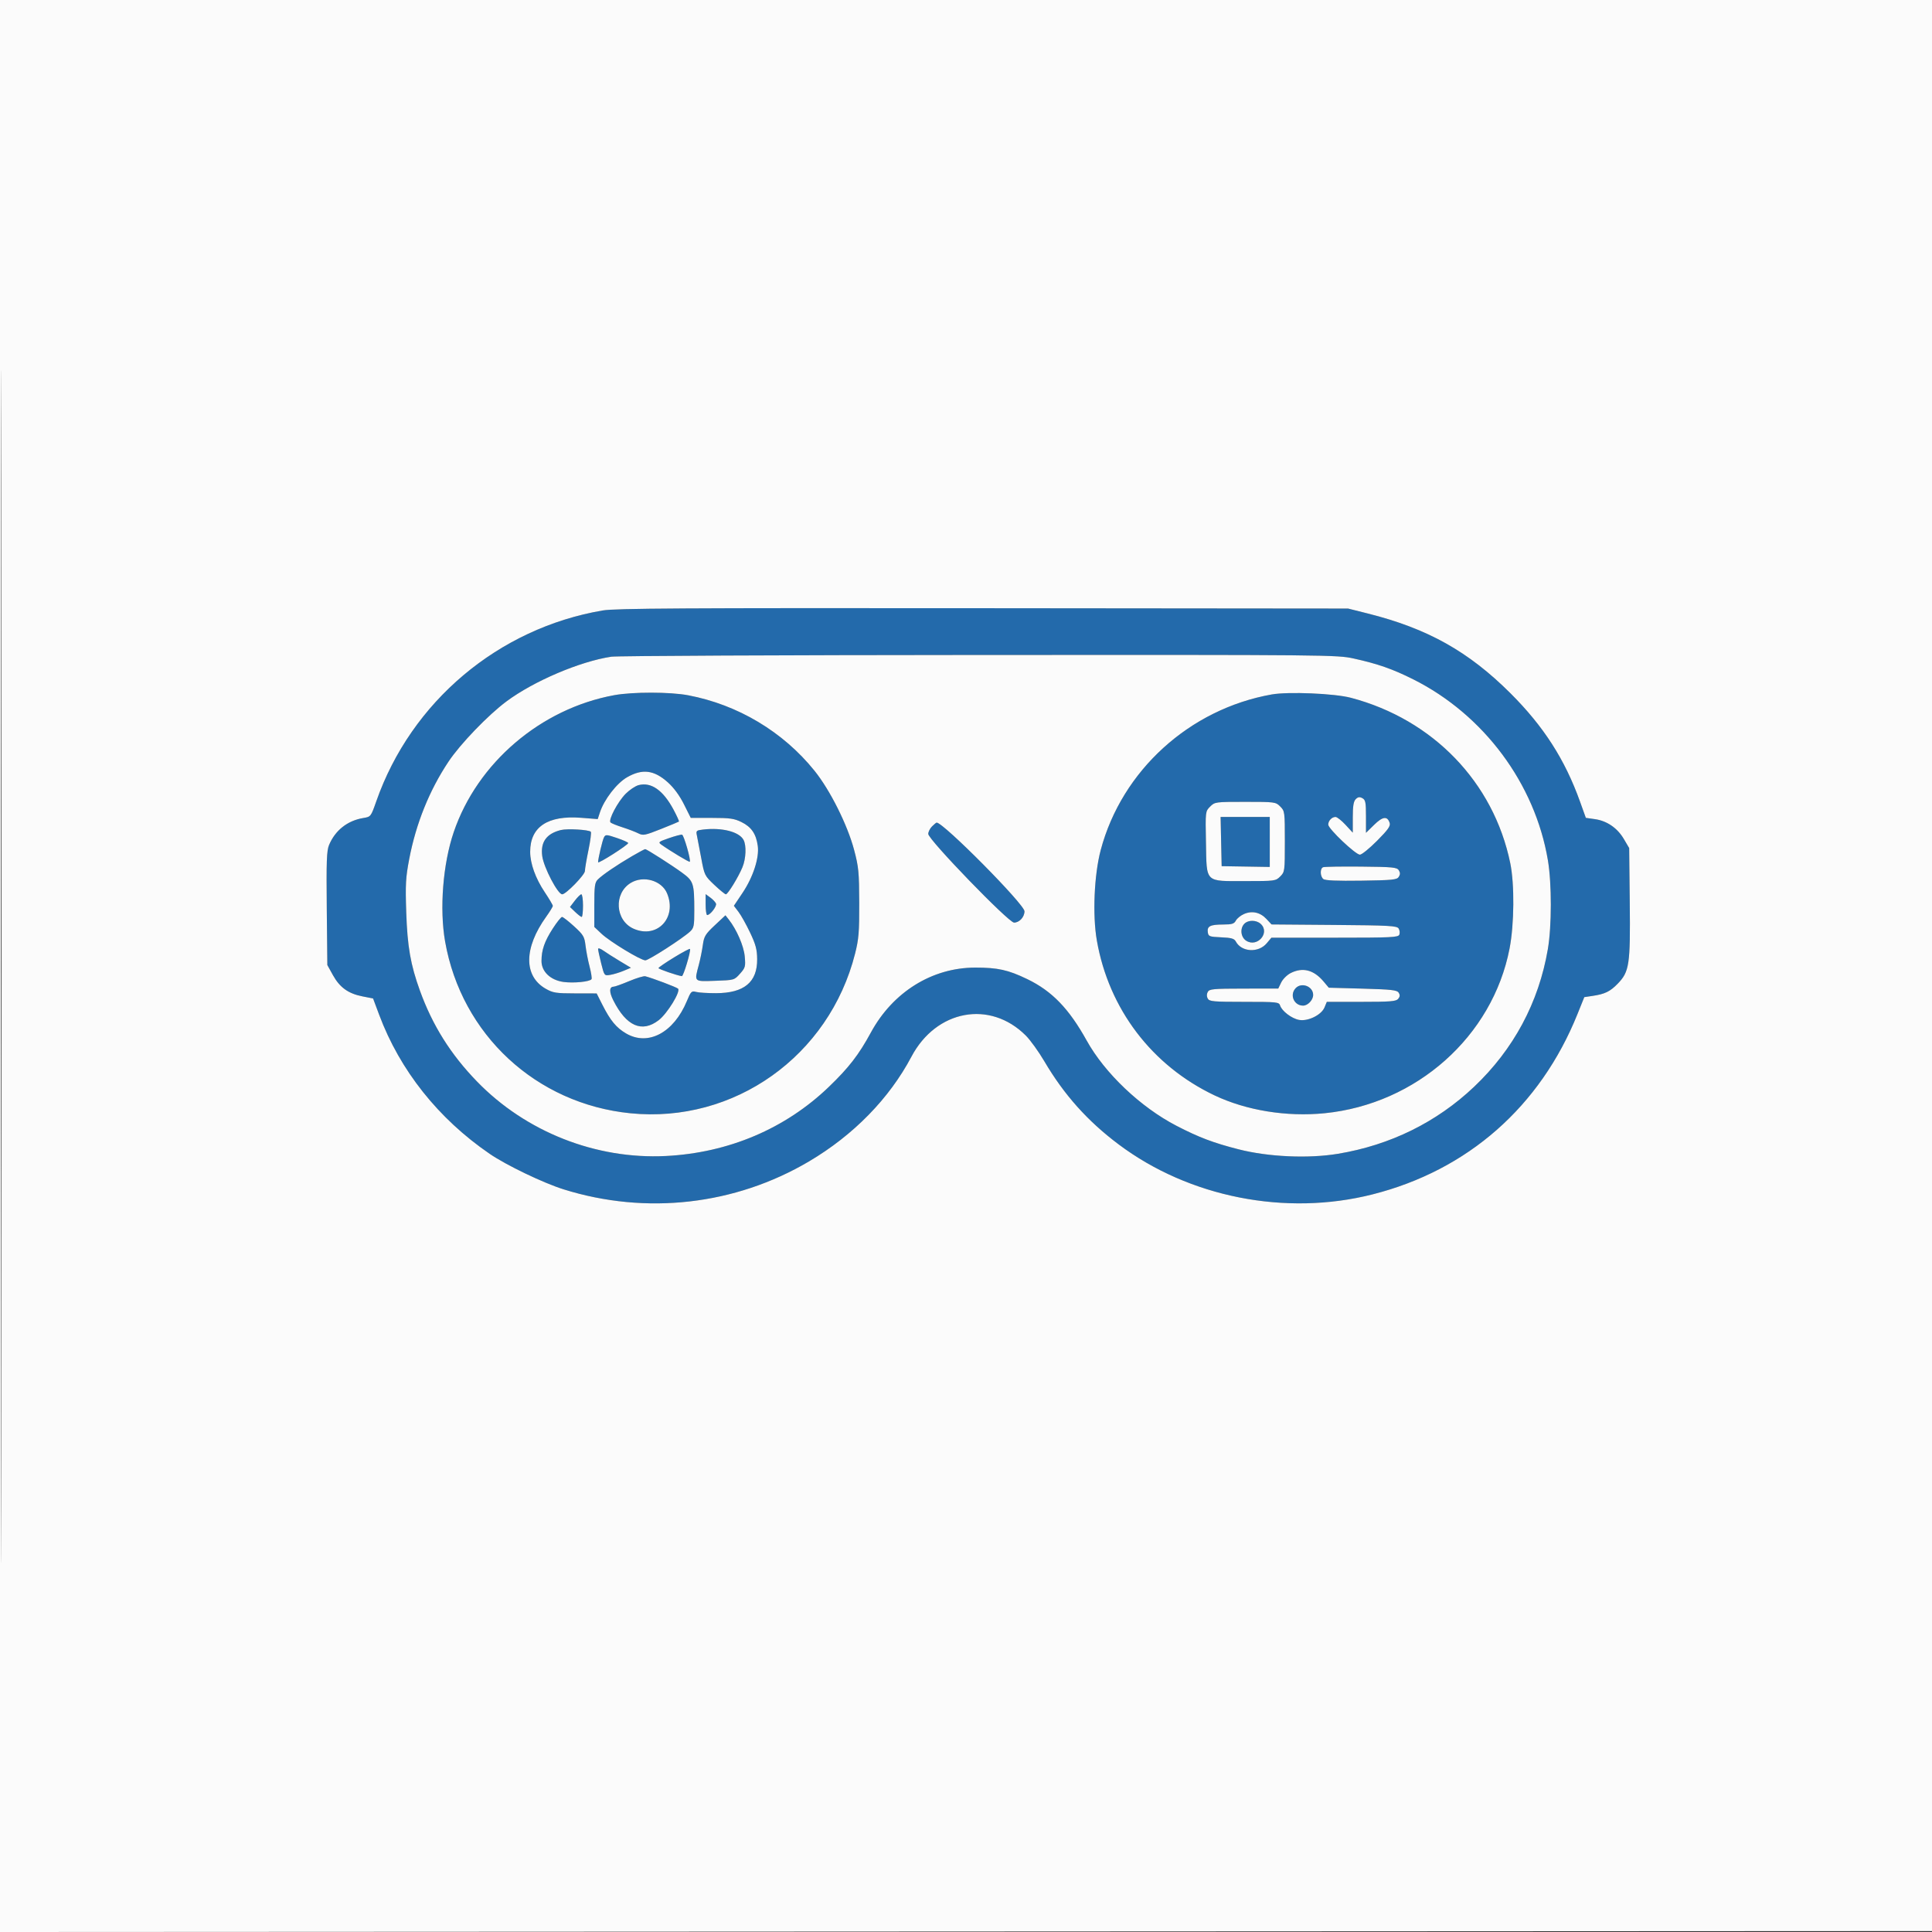 <svg xmlns="http://www.w3.org/2000/svg" width="1024" height="1024" viewBox="0 0 1024 1024" version="1.1"><rect x="0" y="0" width="1024" height="1024" fill="#333333" stroke="none"/><path d="M 319.500 323.547 C 264.165 332.957, 217.959 371.887, 199.445 424.698 C 196.583 432.861, 196.554 432.900, 192.536 433.568 C 184.159 434.962, 177.661 440.089, 174.410 447.869 C 173.145 450.896, 172.945 456.460, 173.197 481.498 L 173.500 511.500 176.471 516.864 C 180.075 523.370, 184.598 526.624, 192.090 528.098 L 197.735 529.208 200.969 537.854 C 211.984 567.304, 232.314 592.892, 259.500 611.524 C 268.316 617.566, 287.963 627.009, 298.727 630.378 C 342.507 644.080, 389.635 638.708, 428.827 615.549 C 452.363 601.641, 471.345 582.228, 483.063 560.081 C 496.238 535.179, 524.741 529.905, 543.703 548.862 C 546.103 551.262, 550.527 557.405, 553.534 562.513 C 563.982 580.268, 576.403 594.165, 592.862 606.517 C 630.271 634.593, 681.403 644.691, 727.355 633.076 C 777.942 620.290, 816.321 586.554, 836.084 537.500 L 839.710 528.500 844.105 527.846 C 850.631 526.875, 853.378 525.542, 857.409 521.390 C 863.607 515.009, 864.158 511.296, 863.807 478.299 L 863.500 449.500 860.695 444.728 C 857.252 438.871, 851.753 435.085, 845.362 434.171 L 840.532 433.480 837.448 424.886 C 829.431 402.543, 818.174 385.009, 800.577 367.455 C 778.343 345.274, 756.626 333.127, 725 325.180 L 714.500 322.542 521 322.364 C 361.788 322.218, 326.082 322.427, 319.500 323.547 M 324 348.068 C 307.406 350.554, 282.885 361.006, 268.460 371.741 C 258.642 379.047, 243.904 394.367, 237.669 403.746 C 227.560 418.952, 220.510 436.436, 216.907 455.237 C 215.026 465.048, 214.821 468.692, 215.313 483.500 C 215.917 501.684, 217.593 511.303, 222.542 525 C 229.224 543.490, 238.847 558.815, 252.829 573.233 C 278.714 599.923, 315.857 614.571, 352.916 612.705 C 386.106 611.035, 416.250 598.248, 439.331 576.051 C 449.884 565.902, 455.185 559.045, 461.570 547.281 C 473.227 525.805, 494.035 512.855, 516.901 512.845 C 528.858 512.840, 534.347 514.057, 544.500 518.965 C 557.578 525.286, 566.569 534.586, 575.955 551.500 C 585.578 568.841, 604.519 586.826, 623.536 596.682 C 635.377 602.819, 643.172 605.771, 656.500 609.167 C 672.322 613.198, 693.451 614.144, 709.192 611.526 C 736.901 606.918, 761.448 594.833, 781.302 576.023 C 802.253 556.174, 815.577 531.309, 820.392 503.074 C 822.483 490.815, 822.494 468.287, 820.414 455.926 C 813.576 415.276, 786.367 378.743, 749 360.039 C 738.102 354.584, 730.254 351.841, 717.500 349.028 C 708.689 347.085, 704.524 347.045, 519 347.144 C 414.775 347.199, 327.025 347.615, 324 348.068 M 325.500 368.467 C 286.599 375.614, 252.974 404.325, 240.479 441.063 C 234.756 457.887, 232.880 481.699, 235.914 499 C 244.570 548.366, 284.165 585.062, 334.169 590.061 C 389.097 595.552, 439.489 559.734, 453.203 505.452 C 455.152 497.739, 455.457 494.010, 455.409 478.500 C 455.359 462.318, 455.086 459.490, 452.704 450.500 C 449.174 437.176, 439.976 418.793, 431.688 408.500 C 415.034 387.815, 391.083 373.507, 364.750 368.512 C 355.141 366.689, 335.299 366.666, 325.500 368.467 M 674.028 368.076 C 630.472 375.808, 594.614 408.424, 583.415 450.500 C 579.917 463.642, 579.001 485.001, 581.358 498.500 C 587.683 534.742, 610.504 564.779, 643.701 580.558 C 660.554 588.568, 681.967 592.047, 702.057 590.038 C 750.765 585.169, 791.076 549.283, 800.093 502.765 C 802.600 489.832, 802.771 468.650, 800.458 457.439 C 791.625 414.623, 759.521 381.326, 716 369.842 C 707.268 367.538, 682.847 366.511, 674.028 368.076 M 332.362 411.966 C 326.898 415.100, 320.243 423.705, 317.979 430.563 L 316.800 434.135 308.058 433.451 C 290.299 432.061, 281 438.247, 281 451.450 C 281 457.707, 283.839 465.580, 288.727 472.882 C 291.077 476.393, 293 479.654, 293 480.130 C 293 480.606, 291.431 483.180, 289.512 485.850 C 277.611 502.415, 277.489 517.332, 289.201 524.038 C 293.068 526.253, 294.642 526.502, 304.870 526.522 L 316.239 526.544 319.261 532.522 C 323.506 540.921, 326.619 544.692, 331.822 547.742 C 343.506 554.589, 357.103 547.353, 364.051 530.590 C 366.175 525.467, 366.542 525.101, 368.924 525.740 C 370.341 526.119, 375.116 526.420, 379.536 526.408 C 394.422 526.367, 401.425 520.563, 401.311 508.364 C 401.262 503.246, 400.558 500.602, 397.560 494.290 C 395.530 490.015, 392.767 485.072, 391.419 483.305 L 388.969 480.093 393.530 473.297 C 399.174 464.885, 402.497 454.645, 401.632 448.330 C 400.762 441.984, 398.248 438.305, 393.022 435.729 C 389.161 433.826, 386.864 433.500, 377.309 433.500 L 366.118 433.500 362.517 426.305 C 360.200 421.674, 357.165 417.535, 353.998 414.688 C 346.672 408.102, 340.462 407.320, 332.362 411.966 M 338.436 416.144 C 336.751 416.593, 333.707 418.627, 331.671 420.663 C 327.430 424.903, 322.258 434.695, 323.605 435.933 C 324.097 436.384, 326.975 437.545, 330 438.513 C 333.025 439.480, 336.750 440.903, 338.277 441.675 C 340.838 442.970, 341.771 442.794, 350.277 439.414 C 355.350 437.398, 359.656 435.612, 359.846 435.445 C 360.037 435.278, 358.767 432.466, 357.024 429.197 C 351.504 418.840, 345.127 414.362, 338.436 416.144 M 718.569 423.573 C 717.402 424.741, 717 427.216, 717 433.238 L 717 441.333 713.154 437.166 C 711.038 434.875, 708.653 433, 707.854 433 C 705.905 433, 704 435.014, 704 437.073 C 704 439.258, 718.477 453, 720.778 453 C 721.753 453, 725.849 449.679, 729.881 445.620 C 735.645 439.817, 737.074 437.807, 736.567 436.213 C 735.358 432.402, 732.892 432.689, 728.324 437.172 L 724 441.416 724 432.743 C 724 425.198, 723.749 423.936, 722.069 423.037 C 720.612 422.257, 719.754 422.389, 718.569 423.573 M 641.388 427.522 C 638.866 430.043, 638.866 430.045, 639.183 446.612 C 639.596 468.205, 638.357 467, 660.156 467 C 675.741 467, 676.145 466.946, 678.545 464.545 C 680.948 462.143, 681 461.751, 681 446 C 681 430.249, 680.948 429.857, 678.545 427.455 C 676.143 425.052, 675.751 425, 660 425 C 644.133 425, 643.874 425.035, 641.388 427.522 M 647.221 446.044 L 647.500 459.088 660.251 459.294 L 673.002 459.500 673.001 446.250 L 673 433 659.971 433 L 646.942 433 647.221 446.044 M 494 438 C 492.900 439.100, 492 440.902, 492 442.005 C 492 444.990, 534.583 489, 537.471 489 C 540.282 489, 543 486.046, 543 482.992 C 543 479.332, 500.078 436, 496.453 436 C 496.204 436, 495.100 436.900, 494 438 M 297.275 439.937 C 289.621 441.837, 286.403 446.333, 287.393 453.744 C 288.200 459.787, 295.634 474, 297.988 474 C 299.957 474, 310.001 463.688, 310.017 461.650 C 310.026 460.467, 310.876 455.450, 311.905 450.500 C 312.935 445.550, 313.490 441.208, 313.138 440.851 C 312.052 439.748, 300.678 439.092, 297.275 439.937 M 372.646 439.682 C 369.061 440.102, 368.833 440.320, 369.372 442.817 C 369.691 444.292, 370.722 449.677, 371.663 454.782 C 373.343 463.896, 373.468 464.153, 378.627 469.032 C 381.516 471.764, 384.262 474, 384.729 474 C 385.764 474, 391.325 464.924, 393.495 459.692 C 395.394 455.116, 395.681 448.142, 394.094 445.175 C 391.771 440.835, 382.682 438.507, 372.646 439.682 M 320.120 443.816 C 319.286 445.411, 317 455.070, 317 456.999 C 317 457.999, 332.880 447.889, 332.954 446.842 C 332.979 446.480, 330.300 445.272, 327 444.157 C 321.430 442.276, 320.937 442.252, 320.120 443.816 M 354.546 444.235 C 349.009 446.158, 348.729 446.400, 350.546 447.695 C 355.316 451.095, 365.263 457.071, 365.596 456.737 C 366.310 456.023, 362.485 442.639, 361.500 442.405 C 360.950 442.274, 357.821 443.097, 354.546 444.235 M 334.896 453.841 C 326.863 458.535, 319.318 463.682, 316.846 466.154 C 315.263 467.737, 315 469.657, 315 479.655 L 315 491.310 318.814 494.905 C 323.260 499.096, 339.588 509, 342.053 509 C 343.801 509, 361.788 497.417, 365.750 493.740 C 367.767 491.868, 367.999 490.710, 367.989 482.576 C 367.971 468.076, 367.610 466.974, 361.379 462.443 C 355.841 458.415, 342.915 450.161, 341.984 450.057 C 341.700 450.026, 338.511 451.728, 334.896 453.841 M 701.250 459.651 C 699.573 460.343, 699.658 464.471, 701.380 465.900 C 702.335 466.693, 708.531 466.961, 721.522 466.773 C 738.123 466.531, 740.411 466.298, 741.387 464.750 C 742.191 463.475, 742.191 462.525, 741.387 461.250 C 740.407 459.695, 738.177 459.480, 721.392 459.318 C 711.001 459.218, 701.938 459.368, 701.250 459.651 M 334.299 467.960 C 325.153 473.536, 326.053 487.924, 335.817 492.243 C 348.280 497.756, 358.976 486.451, 353.560 473.490 C 350.705 466.655, 341.005 463.870, 334.299 467.960 M 304.672 477.364 L 302.106 480.727 304.858 483.364 C 306.371 484.814, 307.922 486, 308.305 486 C 308.687 486, 309 483.300, 309 480 C 309 476.700, 308.603 474, 308.119 474 C 307.634 474, 306.083 475.514, 304.672 477.364 M 374 479.453 C 374 482.504, 374.372 485, 374.826 485 C 376.443 485, 380.047 480.287, 379.486 478.905 C 379.172 478.132, 377.809 476.691, 376.458 475.703 L 374 473.907 374 479.453 M 659.329 484.446 C 657.585 485.211, 655.656 486.774, 655.044 487.919 C 654.116 489.651, 652.972 490.003, 648.215 490.015 C 641.426 490.034, 639.709 490.907, 640.163 494.113 C 640.475 496.324, 640.996 496.522, 647.239 496.795 C 652.707 497.035, 654.175 497.458, 655.019 499.035 C 658.028 504.657, 666.998 505.168, 671.375 499.966 L 673.871 497 707.467 497 C 737.648 497, 741.127 496.834, 741.691 495.364 C 742.036 494.464, 741.860 493.002, 741.301 492.114 C 740.403 490.690, 736.369 490.469, 707.115 490.236 L 673.948 489.973 671.224 487.058 C 667.924 483.528, 663.590 482.576, 659.329 484.446 M 378.864 490.415 C 373.836 495.131, 373.152 496.258, 372.517 500.876 C 372.125 503.723, 371.179 508.403, 370.414 511.276 C 367.936 520.585, 367.583 520.236, 379.084 519.844 C 389.121 519.502, 389.181 519.485, 392.208 516.095 C 395.036 512.928, 395.213 512.284, 394.727 506.926 C 394.222 501.362, 390.470 492.711, 386.221 487.315 L 384.500 485.129 378.864 490.415 M 292.986 492.144 C 288.614 498.908, 287.014 503.510, 287.006 509.350 C 286.997 514.962, 291.767 519.505, 298.662 520.454 C 304.042 521.193, 312.679 520.329, 313.521 518.966 C 313.794 518.525, 313.331 515.539, 312.493 512.332 C 311.655 509.124, 310.687 504.125, 310.343 501.221 C 309.775 496.426, 309.220 495.488, 304.278 490.971 C 301.287 488.237, 298.415 486, 297.898 486 C 297.380 486, 295.169 488.765, 292.986 492.144 M 659.571 489.571 C 657.124 492.019, 657.580 496.679, 660.451 498.560 C 666.361 502.432, 673.364 494.355, 668.171 489.655 C 665.861 487.565, 661.620 487.523, 659.571 489.571 M 317 502.976 C 317 503.588, 317.742 507.042, 318.648 510.651 C 320.293 517.199, 320.304 517.212, 323.455 516.701 C 325.192 516.419, 328.367 515.456, 330.510 514.560 L 334.407 512.932 328.454 509.351 C 325.179 507.381, 321.262 504.890, 319.750 503.816 C 318.235 502.740, 317 502.363, 317 502.976 M 357.257 507.455 C 352.723 510.230, 349.011 512.776, 349.007 513.113 C 349.001 513.641, 358.841 517.029, 361.394 517.378 C 362.225 517.491, 366.227 504.165, 365.726 502.955 C 365.602 502.656, 361.791 504.681, 357.257 507.455 M 684.063 515.752 C 682.173 516.713, 679.923 518.952, 679.063 520.727 L 677.500 523.955 659.285 523.977 C 642.874 523.998, 640.976 524.176, 640.120 525.776 C 639.517 526.902, 639.522 528.182, 640.134 529.276 C 640.993 530.811, 643.119 531, 659.482 531 C 676.849 531, 677.900 531.108, 678.486 532.956 C 679.417 535.889, 684.610 539.836, 688.497 540.565 C 693.231 541.454, 700.354 537.975, 702.016 533.962 L 703.243 531 721.499 531 C 736.936 531, 739.958 530.755, 741.070 529.416 C 742.022 528.268, 742.095 527.374, 741.335 526.166 C 740.440 524.744, 737.646 524.427, 722.286 524 L 704.287 523.500 701.524 520.214 C 696.313 514.016, 690.430 512.512, 684.063 515.752 M 333.500 520.008 C 329.650 521.621, 325.923 522.955, 325.219 522.971 C 322.894 523.024, 322.828 525.742, 325.044 530.153 C 331.952 543.901, 340.216 547.543, 349.090 540.750 C 353.657 537.254, 360.895 525.475, 359.379 524.007 C 358.579 523.232, 345.579 518.322, 342 517.443 C 341.175 517.240, 337.350 518.394, 333.500 520.008 M 686.655 523.829 C 683.426 527.397, 685.881 533, 690.674 533 C 693.186 533, 696 530.002, 696 527.326 C 696 522.745, 689.752 520.407, 686.655 523.829" stroke="none" fill="#236aab" fill-rule="evenodd"/><path d="M 0 512.001 L 0 1024.002 512.250 1023.751 L 1024.500 1023.500 1024.751 511.750 L 1025.002 0 512.501 0 L 0 0 0 512.001 M 0.496 512.500 C 0.496 794.100, 0.610 909.151, 0.750 768.168 C 0.890 627.186, 0.890 396.786, 0.750 256.168 C 0.610 115.551, 0.496 230.900, 0.496 512.500 M 319.500 323.547 C 264.165 332.957, 217.959 371.887, 199.445 424.698 C 196.583 432.861, 196.554 432.900, 192.536 433.568 C 184.159 434.962, 177.661 440.089, 174.410 447.869 C 173.145 450.896, 172.945 456.460, 173.197 481.498 L 173.500 511.500 176.471 516.864 C 180.075 523.370, 184.598 526.624, 192.090 528.098 L 197.735 529.208 200.969 537.854 C 211.984 567.304, 232.314 592.892, 259.500 611.524 C 268.316 617.566, 287.963 627.009, 298.727 630.378 C 342.507 644.080, 389.635 638.708, 428.827 615.549 C 452.363 601.641, 471.345 582.228, 483.063 560.081 C 496.238 535.179, 524.741 529.905, 543.703 548.862 C 546.103 551.262, 550.527 557.405, 553.534 562.513 C 563.982 580.268, 576.403 594.165, 592.862 606.517 C 630.271 634.593, 681.403 644.691, 727.355 633.076 C 777.942 620.290, 816.321 586.554, 836.084 537.500 L 839.710 528.500 844.105 527.846 C 850.631 526.875, 853.378 525.542, 857.409 521.390 C 863.607 515.009, 864.158 511.296, 863.807 478.299 L 863.500 449.500 860.695 444.728 C 857.252 438.871, 851.753 435.085, 845.362 434.171 L 840.532 433.480 837.448 424.886 C 829.431 402.543, 818.174 385.009, 800.577 367.455 C 778.343 345.274, 756.626 333.127, 725 325.180 L 714.500 322.542 521 322.364 C 361.788 322.218, 326.082 322.427, 319.500 323.547 M 324 348.068 C 307.406 350.554, 282.885 361.006, 268.460 371.741 C 258.642 379.047, 243.904 394.367, 237.669 403.746 C 227.560 418.952, 220.510 436.436, 216.907 455.237 C 215.026 465.048, 214.821 468.692, 215.313 483.500 C 215.917 501.684, 217.593 511.303, 222.542 525 C 229.224 543.490, 238.847 558.815, 252.829 573.233 C 278.714 599.923, 315.857 614.571, 352.916 612.705 C 386.106 611.035, 416.250 598.248, 439.331 576.051 C 449.884 565.902, 455.185 559.045, 461.570 547.281 C 473.227 525.805, 494.035 512.855, 516.901 512.845 C 528.858 512.840, 534.347 514.057, 544.500 518.965 C 557.578 525.286, 566.569 534.586, 575.955 551.500 C 585.578 568.841, 604.519 586.826, 623.536 596.682 C 635.377 602.819, 643.172 605.771, 656.500 609.167 C 672.322 613.198, 693.451 614.144, 709.192 611.526 C 736.901 606.918, 761.448 594.833, 781.302 576.023 C 802.253 556.174, 815.577 531.309, 820.392 503.074 C 822.483 490.815, 822.494 468.287, 820.414 455.926 C 813.576 415.276, 786.367 378.743, 749 360.039 C 738.102 354.584, 730.254 351.841, 717.500 349.028 C 708.689 347.085, 704.524 347.045, 519 347.144 C 414.775 347.199, 327.025 347.615, 324 348.068 M 325.500 368.467 C 286.599 375.614, 252.974 404.325, 240.479 441.063 C 234.756 457.887, 232.880 481.699, 235.914 499 C 244.570 548.366, 284.165 585.062, 334.169 590.061 C 389.097 595.552, 439.489 559.734, 453.203 505.452 C 455.152 497.739, 455.457 494.010, 455.409 478.500 C 455.359 462.318, 455.086 459.490, 452.704 450.500 C 449.174 437.176, 439.976 418.793, 431.688 408.500 C 415.034 387.815, 391.083 373.507, 364.750 368.512 C 355.141 366.689, 335.299 366.666, 325.500 368.467 M 674.028 368.076 C 630.472 375.808, 594.614 408.424, 583.415 450.500 C 579.917 463.642, 579.001 485.001, 581.358 498.500 C 587.683 534.742, 610.504 564.779, 643.701 580.558 C 660.554 588.568, 681.967 592.047, 702.057 590.038 C 750.765 585.169, 791.076 549.283, 800.093 502.765 C 802.600 489.832, 802.771 468.650, 800.458 457.439 C 791.625 414.623, 759.521 381.326, 716 369.842 C 707.268 367.538, 682.847 366.511, 674.028 368.076 M 332.362 411.966 C 326.898 415.100, 320.243 423.705, 317.979 430.563 L 316.800 434.135 308.058 433.451 C 290.299 432.061, 281 438.247, 281 451.450 C 281 457.707, 283.839 465.580, 288.727 472.882 C 291.077 476.393, 293 479.654, 293 480.130 C 293 480.606, 291.431 483.180, 289.512 485.850 C 277.611 502.415, 277.489 517.332, 289.201 524.038 C 293.068 526.253, 294.642 526.502, 304.870 526.522 L 316.239 526.544 319.261 532.522 C 323.506 540.921, 326.619 544.692, 331.822 547.742 C 343.506 554.589, 357.103 547.353, 364.051 530.590 C 366.175 525.467, 366.542 525.101, 368.924 525.740 C 370.341 526.119, 375.116 526.420, 379.536 526.408 C 394.422 526.367, 401.425 520.563, 401.311 508.364 C 401.262 503.246, 400.558 500.602, 397.560 494.290 C 395.530 490.015, 392.767 485.072, 391.419 483.305 L 388.969 480.093 393.530 473.297 C 399.174 464.885, 402.497 454.645, 401.632 448.330 C 400.762 441.984, 398.248 438.305, 393.022 435.729 C 389.161 433.826, 386.864 433.500, 377.309 433.500 L 366.118 433.500 362.517 426.305 C 360.200 421.674, 357.165 417.535, 353.998 414.688 C 346.672 408.102, 340.462 407.320, 332.362 411.966 M 338.436 416.144 C 336.751 416.593, 333.707 418.627, 331.671 420.663 C 327.430 424.903, 322.258 434.695, 323.605 435.933 C 324.097 436.384, 326.975 437.545, 330 438.513 C 333.025 439.480, 336.750 440.903, 338.277 441.675 C 340.838 442.970, 341.771 442.794, 350.277 439.414 C 355.350 437.398, 359.656 435.612, 359.846 435.445 C 360.037 435.278, 358.767 432.466, 357.024 429.197 C 351.504 418.840, 345.127 414.362, 338.436 416.144 M 718.569 423.573 C 717.402 424.741, 717 427.216, 717 433.238 L 717 441.333 713.154 437.166 C 711.038 434.875, 708.653 433, 707.854 433 C 705.905 433, 704 435.014, 704 437.073 C 704 439.258, 718.477 453, 720.778 453 C 721.753 453, 725.849 449.679, 729.881 445.620 C 735.645 439.817, 737.074 437.807, 736.567 436.213 C 735.358 432.402, 732.892 432.689, 728.324 437.172 L 724 441.416 724 432.743 C 724 425.198, 723.749 423.936, 722.069 423.037 C 720.612 422.257, 719.754 422.389, 718.569 423.573 M 641.388 427.522 C 638.866 430.043, 638.866 430.045, 639.183 446.612 C 639.596 468.205, 638.357 467, 660.156 467 C 675.741 467, 676.145 466.946, 678.545 464.545 C 680.948 462.143, 681 461.751, 681 446 C 681 430.249, 680.948 429.857, 678.545 427.455 C 676.143 425.052, 675.751 425, 660 425 C 644.133 425, 643.874 425.035, 641.388 427.522 M 647.221 446.044 L 647.500 459.088 660.251 459.294 L 673.002 459.500 673.001 446.250 L 673 433 659.971 433 L 646.942 433 647.221 446.044 M 494 438 C 492.900 439.100, 492 440.902, 492 442.005 C 492 444.990, 534.583 489, 537.471 489 C 540.282 489, 543 486.046, 543 482.992 C 543 479.332, 500.078 436, 496.453 436 C 496.204 436, 495.100 436.900, 494 438 M 297.275 439.937 C 289.621 441.837, 286.403 446.333, 287.393 453.744 C 288.200 459.787, 295.634 474, 297.988 474 C 299.957 474, 310.001 463.688, 310.017 461.650 C 310.026 460.467, 310.876 455.450, 311.905 450.500 C 312.935 445.550, 313.490 441.208, 313.138 440.851 C 312.052 439.748, 300.678 439.092, 297.275 439.937 M 372.646 439.682 C 369.061 440.102, 368.833 440.320, 369.372 442.817 C 369.691 444.292, 370.722 449.677, 371.663 454.782 C 373.343 463.896, 373.468 464.153, 378.627 469.032 C 381.516 471.764, 384.262 474, 384.729 474 C 385.764 474, 391.325 464.924, 393.495 459.692 C 395.394 455.116, 395.681 448.142, 394.094 445.175 C 391.771 440.835, 382.682 438.507, 372.646 439.682 M 320.120 443.816 C 319.286 445.411, 317 455.070, 317 456.999 C 317 457.999, 332.880 447.889, 332.954 446.842 C 332.979 446.480, 330.300 445.272, 327 444.157 C 321.430 442.276, 320.937 442.252, 320.120 443.816 M 354.546 444.235 C 349.009 446.158, 348.729 446.400, 350.546 447.695 C 355.316 451.095, 365.263 457.071, 365.596 456.737 C 366.310 456.023, 362.485 442.639, 361.500 442.405 C 360.950 442.274, 357.821 443.097, 354.546 444.235 M 334.896 453.841 C 326.863 458.535, 319.318 463.682, 316.846 466.154 C 315.263 467.737, 315 469.657, 315 479.655 L 315 491.310 318.814 494.905 C 323.260 499.096, 339.588 509, 342.053 509 C 343.801 509, 361.788 497.417, 365.750 493.740 C 367.767 491.868, 367.999 490.710, 367.989 482.576 C 367.971 468.076, 367.610 466.974, 361.379 462.443 C 355.841 458.415, 342.915 450.161, 341.984 450.057 C 341.700 450.026, 338.511 451.728, 334.896 453.841 M 701.250 459.651 C 699.573 460.343, 699.658 464.471, 701.380 465.900 C 702.335 466.693, 708.531 466.961, 721.522 466.773 C 738.123 466.531, 740.411 466.298, 741.387 464.750 C 742.191 463.475, 742.191 462.525, 741.387 461.250 C 740.407 459.695, 738.177 459.480, 721.392 459.318 C 711.001 459.218, 701.938 459.368, 701.250 459.651 M 334.299 467.960 C 325.153 473.536, 326.053 487.924, 335.817 492.243 C 348.280 497.756, 358.976 486.451, 353.560 473.490 C 350.705 466.655, 341.005 463.870, 334.299 467.960 M 304.672 477.364 L 302.106 480.727 304.858 483.364 C 306.371 484.814, 307.922 486, 308.305 486 C 308.687 486, 309 483.300, 309 480 C 309 476.700, 308.603 474, 308.119 474 C 307.634 474, 306.083 475.514, 304.672 477.364 M 374 479.453 C 374 482.504, 374.372 485, 374.826 485 C 376.443 485, 380.047 480.287, 379.486 478.905 C 379.172 478.132, 377.809 476.691, 376.458 475.703 L 374 473.907 374 479.453 M 659.329 484.446 C 657.585 485.211, 655.656 486.774, 655.044 487.919 C 654.116 489.651, 652.972 490.003, 648.215 490.015 C 641.426 490.034, 639.709 490.907, 640.163 494.113 C 640.475 496.324, 640.996 496.522, 647.239 496.795 C 652.707 497.035, 654.175 497.458, 655.019 499.035 C 658.028 504.657, 666.998 505.168, 671.375 499.966 L 673.871 497 707.467 497 C 737.648 497, 741.127 496.834, 741.691 495.364 C 742.036 494.464, 741.860 493.002, 741.301 492.114 C 740.403 490.690, 736.369 490.469, 707.115 490.236 L 673.948 489.973 671.224 487.058 C 667.924 483.528, 663.590 482.576, 659.329 484.446 M 378.864 490.415 C 373.836 495.131, 373.152 496.258, 372.517 500.876 C 372.125 503.723, 371.179 508.403, 370.414 511.276 C 367.936 520.585, 367.583 520.236, 379.084 519.844 C 389.121 519.502, 389.181 519.485, 392.208 516.095 C 395.036 512.928, 395.213 512.284, 394.727 506.926 C 394.222 501.362, 390.470 492.711, 386.221 487.315 L 384.500 485.129 378.864 490.415 M 292.986 492.144 C 288.614 498.908, 287.014 503.510, 287.006 509.350 C 286.997 514.962, 291.767 519.505, 298.662 520.454 C 304.042 521.193, 312.679 520.329, 313.521 518.966 C 313.794 518.525, 313.331 515.539, 312.493 512.332 C 311.655 509.124, 310.687 504.125, 310.343 501.221 C 309.775 496.426, 309.220 495.488, 304.278 490.971 C 301.287 488.237, 298.415 486, 297.898 486 C 297.380 486, 295.169 488.765, 292.986 492.144 M 659.571 489.571 C 657.124 492.019, 657.580 496.679, 660.451 498.560 C 666.361 502.432, 673.364 494.355, 668.171 489.655 C 665.861 487.565, 661.620 487.523, 659.571 489.571 M 317 502.976 C 317 503.588, 317.742 507.042, 318.648 510.651 C 320.293 517.199, 320.304 517.212, 323.455 516.701 C 325.192 516.419, 328.367 515.456, 330.510 514.560 L 334.407 512.932 328.454 509.351 C 325.179 507.381, 321.262 504.890, 319.750 503.816 C 318.235 502.740, 317 502.363, 317 502.976 M 357.257 507.455 C 352.723 510.230, 349.011 512.776, 349.007 513.113 C 349.001 513.641, 358.841 517.029, 361.394 517.378 C 362.225 517.491, 366.227 504.165, 365.726 502.955 C 365.602 502.656, 361.791 504.681, 357.257 507.455 M 684.063 515.752 C 682.173 516.713, 679.923 518.952, 679.063 520.727 L 677.500 523.955 659.285 523.977 C 642.874 523.998, 640.976 524.176, 640.120 525.776 C 639.517 526.902, 639.522 528.182, 640.134 529.276 C 640.993 530.811, 643.119 531, 659.482 531 C 676.849 531, 677.900 531.108, 678.486 532.956 C 679.417 535.889, 684.610 539.836, 688.497 540.565 C 693.231 541.454, 700.354 537.975, 702.016 533.962 L 703.243 531 721.499 531 C 736.936 531, 739.958 530.755, 741.070 529.416 C 742.022 528.268, 742.095 527.374, 741.335 526.166 C 740.440 524.744, 737.646 524.427, 722.286 524 L 704.287 523.500 701.524 520.214 C 696.313 514.016, 690.430 512.512, 684.063 515.752 M 333.500 520.008 C 329.650 521.621, 325.923 522.955, 325.219 522.971 C 322.894 523.024, 322.828 525.742, 325.044 530.153 C 331.952 543.901, 340.216 547.543, 349.090 540.750 C 353.657 537.254, 360.895 525.475, 359.379 524.007 C 358.579 523.232, 345.579 518.322, 342 517.443 C 341.175 517.240, 337.350 518.394, 333.500 520.008 M 686.655 523.829 C 683.426 527.397, 685.881 533, 690.674 533 C 693.186 533, 696 530.002, 696 527.326 C 696 522.745, 689.752 520.407, 686.655 523.829" stroke="none" fill="#fbfbfb" fill-rule="evenodd"/></svg>